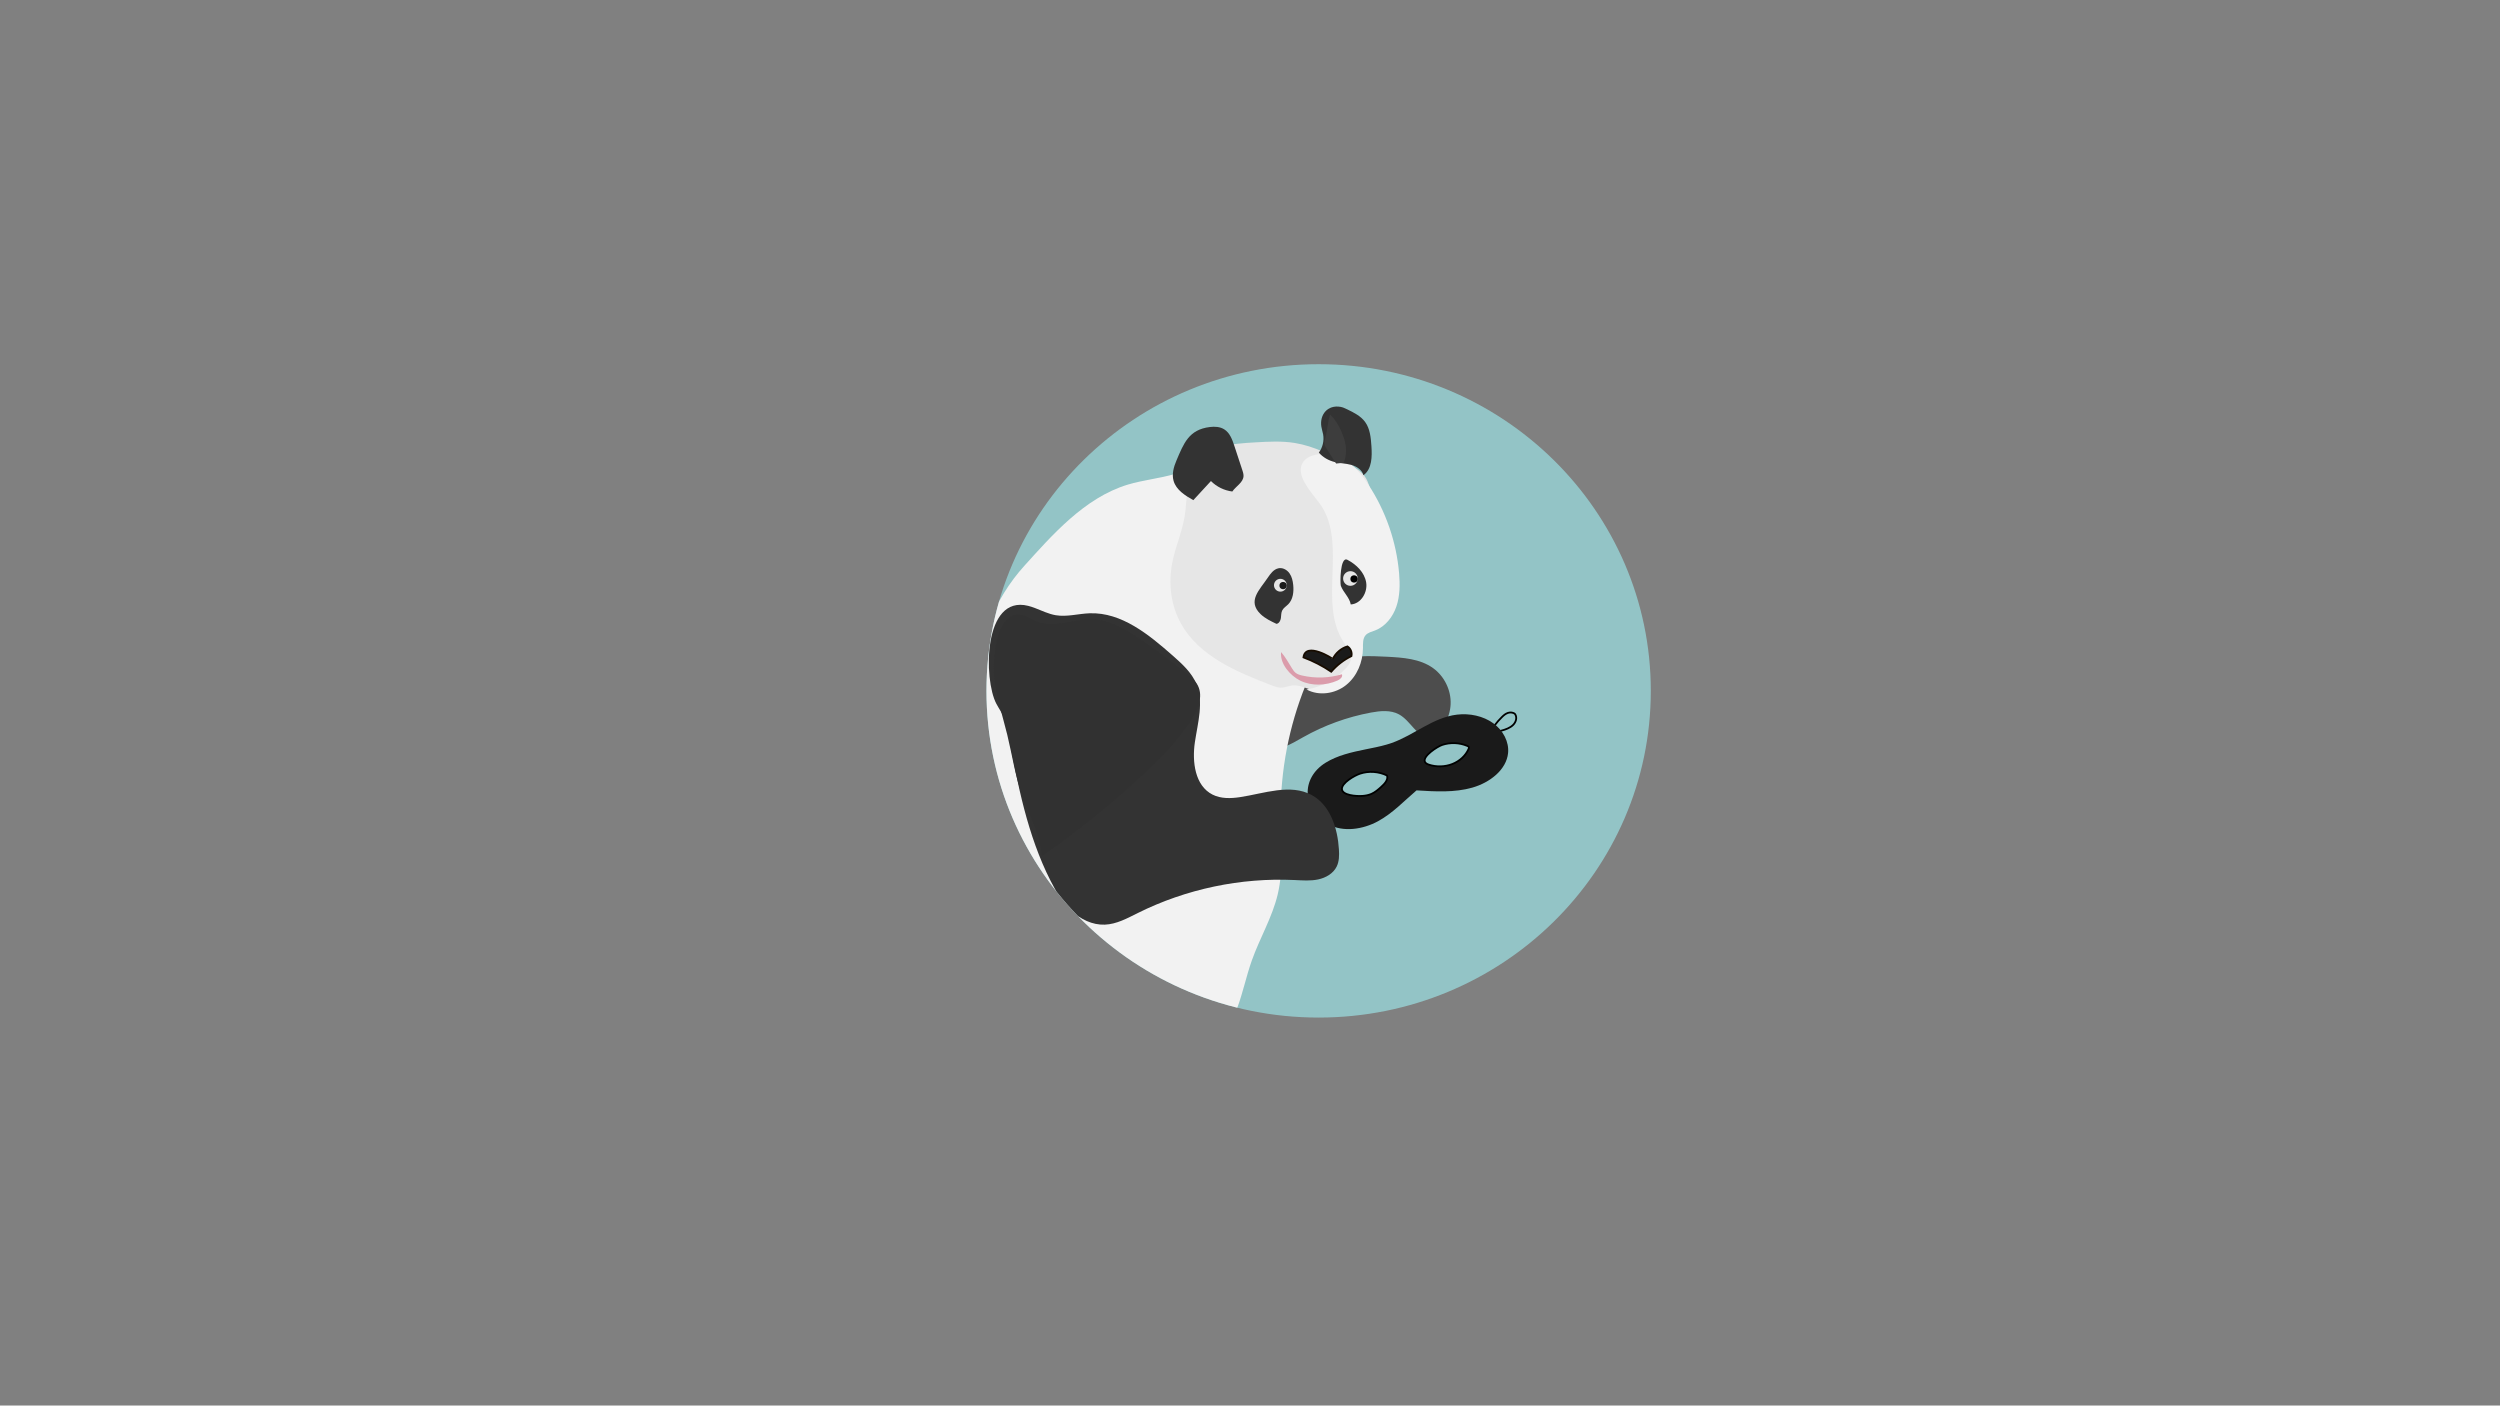 <?xml version="1.0" encoding="utf-8"?>
<!-- Generator: Adobe Illustrator 24.1.0, SVG Export Plug-In . SVG Version: 6.00 Build 0)  -->
<svg version="1.1" id="Ebene_1" xmlns="http://www.w3.org/2000/svg" xmlns:xlink="http://www.w3.org/1999/xlink" x="0px" y="0px"
	 viewBox="0 0 1366 768" style="enable-background:new 0 0 1366 768;" xml:space="preserve">
<rect x="0" y="0" width="1366" height="768" fill="#808080" stroke="none"/>
<style type="text/css">
	.st0{clip-path:url(#SVGID_2_);fill:#4D4D4D;}
	.st1{clip-path:url(#SVGID_2_);fill:#F2F2F2;}
	.st2{clip-path:url(#SVGID_2_);}
	.st3{fill:none;stroke:#000000;stroke-miterlimit:10;}
	.st4{fill:#1A1A1A;}
	.st5{fill:#93C4C6;stroke:#000000;stroke-miterlimit:10;}
	.st6{clip-path:url(#SVGID_2_);fill:#333333;}
	.st7{clip-path:url(#SVGID_2_);fill:#313131;}
	.st8{clip-path:url(#SVGID_2_);fill:#E6E6E6;}
	.st9{clip-path:url(#SVGID_2_);fill:#1A1A1A;stroke:#170C00;stroke-miterlimit:10;}
	.st10{clip-path:url(#SVGID_2_);fill:#DB9CAB;}
	.st11{clip-path:url(#SVGID_2_);fill:#3D3D3D;}
	.st12{clip-path:url(#SVGID_2_);fill:#1A1A1A;}
</style>
<g>
	<defs>
		<ellipse id="SVGID_1_" cx="720.5" cy="377.5" rx="181.5" ry="178.5"/>
	</defs>
	<use xlink:href="#SVGID_1_"  style="overflow:visible;fill:#93C4C6;"/>
	<clipPath id="SVGID_2_">
		<use xlink:href="#SVGID_1_"  style="overflow:visible;"/>
	</clipPath>
	<path id="Arm_x5F_rechts" class="st0" d="M690.57,409.17c0.03,0.01,0.07,0.02,0.1,0.03c7.38,1.94,14.69-2.62,21.33-6.37
		c11.51-6.5,24.1-11.07,37.09-13.49c5.12-0.95,10.71-1.5,15.29,0.98c6.42,3.48,9.68,12.29,16.91,13.35
		c6.57-3.87,10.98-11.19,11.33-18.81c0.35-7.62-3.36-15.31-9.55-19.78c-7.17-5.17-16.54-5.8-25.37-6.25
		c-9.34-0.47-19-0.9-27.75,2.42c-11.18,4.25-20.27,14.4-32.22,15.04c-0.74-1.17-1.23-2.2-2.33-3c-3.97,4.33-5.8,11.37-6.55,17.12
		C688.55,392.76,687.66,408.04,690.57,409.17z"/>
	<path id="Körper" class="st1" d="M642.35,258.85c-8.37,2.54-17.75,3.41-26.2,5.97c-23.64,7.15-41.56,27.93-56.26,44.13
		c-17.05,18.78-26.22,42.89-25.31,67.49c0.71,19.34,7.33,38.47,12.92,57.53c7.81,26.6,13.7,53.5,17.63,80.48
		c0.93,6.37,1.76,12.79,3.89,19.02c2.66,7.79,7.3,15.1,12.38,22.1c10.83,14.93,23.88,28.78,38.69,41.09
		c8.1-1.31,16.21-2.63,24.31-3.94c2.43-0.39,4.92-0.81,6.99-1.89c2.84-1.49,4.56-4.08,6.18-6.57c6.97-10.73,13.98-21.54,18.39-33.33
		c3.19-8.55,4.98-17.51,8.03-26.11c4.31-12.15,11.14-23.53,14.13-36.04c3.39-14.21,1.66-29.19,1.63-43.89
		c-0.05-24.1,4.54-47.93,13.53-70.24c-19.25-1.5-38.13-10.61-50.05-24.15s-16.64-31.25-12.52-46.94c1.64-6.25,4.6-12.14,5.96-18.46
		c2.14-9.89,0.19-20.62-5.44-29.95C648.47,256.72,645.48,257.91,642.35,258.85z"/>
	<g class="st2">
		<path id="Schlaufe" class="st3" d="M816.73,396.26c1.17-1.6,2.55-3.1,3.92-4.46c0.93-0.93,1.97-1.83,3.29-2.27
			c1.32-0.44,2.99-0.29,3.91,0.67c1.22,1.86,0.52,4.34-1.11,5.93c-1.62,1.59-3.97,2.45-6.29,3.08c-2.07,0.56-4.21,1.13-6.27,1.61
			C814.76,399.25,815.66,397.71,816.73,396.26z"/>
		<path id="Schlaufe_1_" class="st3" d="M716.69,438.17c-1.25,1.55-2.7,3-4.13,4.3c-0.98,0.89-2.06,1.76-3.4,2.14
			c-1.34,0.39-3,0.17-3.87-0.81c-1.13-1.91-0.3-4.36,1.4-5.88c1.7-1.53,4.08-2.3,6.44-2.84c2.1-0.48,4.26-0.97,6.34-1.37
			C718.81,435.26,717.83,436.76,716.69,438.17z"/>
		<path id="Maske" class="st4" d="M757.69,406.83c-3.77,1.1-7.68,1.84-11.56,2.62c-7.64,1.54-15.43,3.33-21.82,7.3
			c-13.68,8.49-12.92,25.51,1.49,33.61c8.09,4.55,19.01,2.79,27.11-1.62c8.1-4.41,14.24-11.05,21.07-16.88
			c10.24,0.65,20.79,1.28,30.52-1.51c9.74-2.79,18.59-9.85,19.51-18.83c0.63-6.15-2.67-12.44-8.13-16.37
			c-5.46-3.93-12.87-5.52-19.83-4.67c-13.23,1.62-23.26,11.1-35.63,15.48C759.53,406.27,758.61,406.56,757.69,406.83z"/>
		<path id="Auge_x5F_links" class="st5" d="M778.52,416.14c0.25,0.67,0.93,1.25,2.19,1.67c4.15,1.36,8.9,1.23,12.92-0.37
			s7.26-4.62,8.82-8.25c0.14-0.31,0.26-0.67,0.12-0.98c-0.14-0.32-0.51-0.5-0.86-0.65c-4.25-1.82-9.34-2.01-13.72-0.53
			C785.36,407.93,777.39,413.05,778.52,416.14z"/>
		<path id="Auge_x5F_rechts_1_" class="st5" d="M757.89,423.76c0-0.01-0.01-0.02-0.01-0.02c-4.46-2.22-10.04-2.6-14.8-1
			c-2.94,0.99-10.11,5.05-9.85,8.46c0.26,3.41,7.96,3.94,11.35,3.68c1.66-0.13,3.31-0.45,4.79-1.1c2.02-0.89,3.65-2.33,5.23-3.74
			C756.53,428.32,758.62,426.1,757.89,423.76z"/>
	</g>
	<path id="Arm_x5F_links" class="st6" d="M565.56,332.25c-1.24-0.47-2.5-0.9-3.79-1.22c-24.58-6.16-24.44,40.24-17.34,53.55
		c1.47,2.76,3.31,5.33,4.49,8.23c1.02,2.52,1.52,5.23,2,7.91c5.01,27.57,10.42,55.51,23.08,80.5c3.04,6,6.55,11.88,11.47,16.47
		c4.92,4.59,11.43,7.79,18.15,7.54c6.45-0.23,12.33-3.5,18.11-6.37c26.41-13.14,56.2-19.4,85.67-18.01
		c4.27,0.2,8.59,0.56,12.78-0.32s8.3-3.21,10.18-7.04c1.4-2.86,1.42-6.19,1.22-9.37c-0.7-11.53-4.67-24.13-14.8-29.68
		c-11.72-6.42-26-0.89-39.21,1.11c-5.07,0.77-10.49,0.93-15.06-1.39c-9.61-4.86-11.21-17.95-9.63-28.61s4.97-21.89,0.84-31.84
		c-2.62-6.31-7.92-11.05-13.04-15.57c-13.03-11.47-27.88-23.63-45.23-23.05c-6.23,0.21-12.46,2.1-18.61,1.06
		C572.89,335.48,569.29,333.66,565.56,332.25z"/>
	<path id="Oberarm" class="st7" d="M603.69,339.35c-2.02-0.53-4.08-0.87-6.19-0.97c-10.27-0.48-20.86,4.87-30.52,1.33
		c-2.93-1.07-5.57-2.92-8.61-3.61c-14.49-3.27-16.08,25.41-15.18,33.92c1.13,10.72,4.63,21.02,7.18,31.49
		c2.67,11.01,4.31,22.31,8.07,33c3.89,11.06,10.08,21.61,10.8,33.32c19.39-13.45,37.81-28.29,55.08-44.36
		c9.72-9.05,19.15-18.57,26.39-29.7c3.73-5.73,6.89-13.07,3.81-19.17c-1.41-2.79-3.93-4.83-6.39-6.77
		c-8.73-6.9-17.6-13.65-26.89-19.77C615.77,344.45,609.94,340.99,603.69,339.35z"/>
	<path id="Kopf" class="st8" d="M647.95,276.55c-0.06,0.68-0.12,1.37-0.18,2.07c-0.9,10.02-5.45,19.35-7.32,29.24
		c-2.08,11.01-0.67,22.79,4.71,32.63c9.88,18.05,30.64,26.7,49.87,34.05c1.57,0.6,3.18,1.21,4.86,1.21c2.19,0,4.25-1.02,6.42-1.24
		c4.23-0.42,8.15,2.23,12.36,2.85c6.05,0.9,12.08-2.58,15.86-7.39c3.77-4.81,5.69-10.78,7.41-16.65c1.14-3.9,2.88-8.47,6.85-9.34
		c1.31-0.29,2.73-0.11,3.95-0.67c1.42-0.65,2.24-2.12,2.97-3.51c4.26-8.13,8.64-16.74,8.24-25.91c-0.55-12.57-9.85-23.01-12.95-35.2
		c-1.76-6.93-1.74-14.89-6.68-20.06c-1.97-2.06-4.54-3.43-7.06-4.76c-9.49-5.02-19.19-10.11-29.79-11.83
		c-7.07-1.15-14.29-0.75-21.44-0.34c-6.7,0.38-13.48,0.77-19.86,2.86C649.74,249.96,649.18,262.06,647.95,276.55z"/>
	<path id="helle_Kopfhälfte" class="st1" d="M710.93,258.76c1.35,6.73,9.03,14.07,11.83,18.89c12.58,21.6-2.23,51.94,11.26,72.99
		c2.07,3.23,4.88,6.71,3.91,10.43c-0.41,1.56-1.44,2.87-2.53,4.05c-5.62,6.12-13.34,10.28-21.54,11.6
		c6.73,3.69,15.58,2.42,21.59-2.36c6.01-4.77,9.23-12.57,9.27-20.25c0.02-2.45-0.17-5.18,1.44-7.02c1.29-1.48,3.36-1.92,5.19-2.62
		c5.65-2.16,9.73-7.42,11.66-13.16c1.93-5.74,1.97-11.95,1.46-17.99c-1.46-17.27-7.32-34.15-16.85-48.61
		c-4.12-6.24-9.19-12.26-16.07-15.18c-5.76-2.45-18.27-2.61-20.52,5.02C710.64,255.9,710.64,257.31,710.93,258.76z"/>
	<path id="linkes_x5F_ohr" class="st6" d="M745.2,259.5c4.47-3.39,4.54-10.07,4.15-15.72c-0.32-4.6-0.73-9.47-3.44-13.2
		c-2.38-3.28-6.19-5.17-9.84-6.93c-1.15-0.56-2.32-1.12-3.58-1.34c-7.13-1.25-11.5,4.31-10.51,10.77c0.22,1.47,0.73,2.88,0.99,4.34
		c0.6,3.43-0.27,7.09-2.35,9.88c2.22,2.61,5.36,4.35,8.68,5.16c2.96,0.72,6.07,0.74,9.02,1.55c2.94,0.81,5.88,2.7,6.67,5.65
		C745.06,259.61,745.13,259.56,745.2,259.5z"/>
	<path id="rechtes_x5F_Ohr" class="st6" d="M679.39,259.02c-0.11-0.69-0.33-1.36-0.55-2.03c-1.46-4.44-2.92-8.88-4.38-13.32
		c-1.13-3.44-2.47-7.16-5.54-9.08c-2.28-1.43-5.15-1.6-7.82-1.27c-11.54,1.41-14.28,8.91-18.29,18.31
		c-1.5,3.51-2.61,7.45-1.56,11.13c1.43,4.96,6.29,7.98,10.77,10.53c3.21-3.48,6.43-6.97,9.64-10.45c3.11,3.13,7.29,5.18,11.68,5.72
		c2.02-2.94,6.01-4.93,6.13-8.5C679.48,259.71,679.45,259.37,679.39,259.02z"/>
	<path id="Nase" class="st9" d="M728.2,360.1c0.13-0.27-14.87-9.7-15.99-0.91c5.34,2.01,10.45,4.64,15.18,7.84
		c3.06-3.55,6.84-6.48,11.04-8.54c0.47-1.99-0.46-4.22-2.19-5.3C732.75,354.25,729.77,356.82,728.2,360.1z"/>
	<path id="Mund" class="st10" d="M733.29,368.68c-0.02-0.08-0.05-0.16-0.09-0.25c-6.98,2.08-14.5,2.32-21.61,0.7
		c-1.33-0.3-2.69-0.69-3.74-1.56c-0.81-0.67-1.39-1.57-1.95-2.46c-1.87-2.97-3.62-6.25-5.92-8.82c-0.69,6.46,5,12.92,10.53,15.64
		c6.29,3.04,13.91,2.73,20.31-0.09C732.16,371.26,733.67,370,733.29,368.68z"/>
	<path id="Auge_x5F_rechts" class="st6" d="M698.43,310.54c-2.51,0.57-4.28,2.95-5.74,5.14c-4.43,6.63-11.35,12.73-3.88,19.9
		c2.46,2.35,5.59,3.84,8.66,5.29c1.4-0.19,2.2-1.73,2.41-3.13c0.21-1.4,0.09-2.89,0.71-4.16c0.7-1.44,2.19-2.28,3.31-3.42
		c2.64-2.68,3.1-6.83,2.71-10.57c-0.23-2.2-0.72-4.44-1.98-6.26c-1.26-1.82-3.42-3.14-5.62-2.89
		C698.8,310.47,698.61,310.5,698.43,310.54z"/>
	<path id="Auge_x5F_Links" class="st6" d="M736.14,305.84c-3.97-1.91-3.96,13.02-3.51,14.23c1.34,3.64,4.77,6.38,5.42,10.2
		c5.54-0.27,9.35-6.6,8.42-12.07c-0.93-5.47-5.35-9.77-10.26-12.33C736.19,305.86,736.16,305.85,736.14,305.84z"/>
	<path id="Schatten_x5F_rechts_x5F_Ohr" class="st11" d="M726.76,226.53c3.22,2.91,5.7,7.73,7.22,11.86
		c1.71,4.64,2.17,9.94,0.18,14.47c-1.37,0.14-2.73,0.28-4.1,0.42c-1.74-2.71-3.48-5.42-5.22-8.13c-0.47-0.73-0.95-1.49-1.12-2.34
		c-0.22-1.13,0.12-2.28,0.43-3.38C725.33,235.22,725.39,230.53,726.76,226.53z"/>
	<circle id="Auge_x5F_außen_x5F_rechts" class="st8" cx="699.6" cy="319.77" r="3.5"/>
	<circle id="Auge_x5F_außen_x5F_links" class="st8" cx="737.87" cy="316.09" r="4"/>
	<circle id="Pupille" class="st12" cx="701.09" cy="319.96" r="2"/>
	<circle id="Pupille_1_" class="st2" cx="739.86" cy="316.34" r="2"/>
</g>
<g id="Ebene_2">
</g>
</svg>
